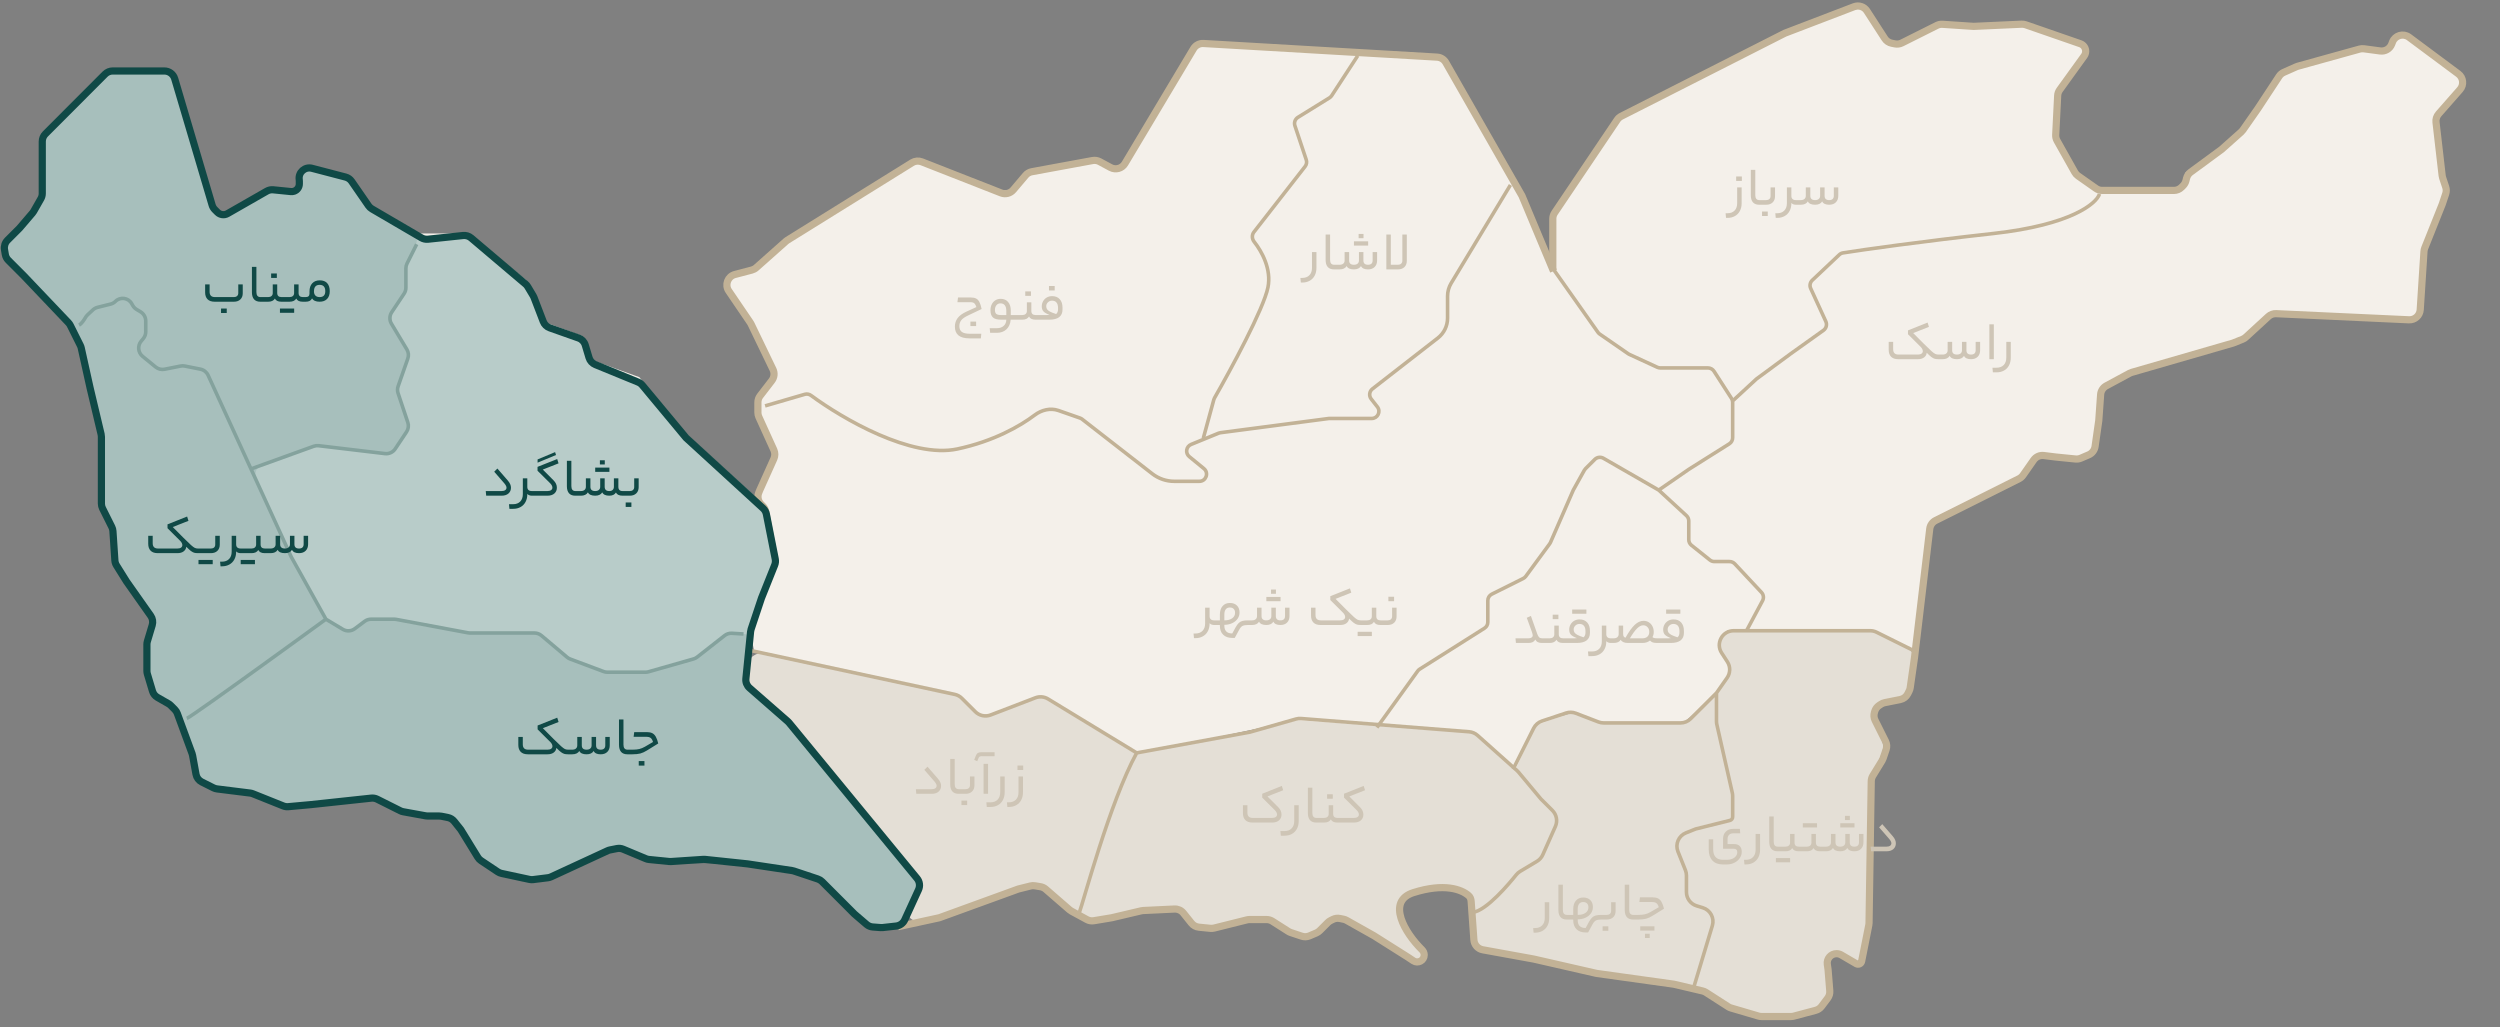 <svg width="696" height="286" viewBox="0 0 696 286" fill="none" xmlns="http://www.w3.org/2000/svg">
<rect x="0" y="0" width="696" height="286" fill="#808080" stroke="none"/>
<path d="M265.788 193.314L212.875 181.94C210.542 181.439 208.292 183.079 208.055 185.453L207.724 188.755C207.585 190.149 208.184 191.513 209.305 192.353L215.135 196.726C215.377 196.908 215.599 197.117 215.794 197.349L231.5 216L253.566 242.479C253.853 242.824 254.081 243.215 254.238 243.635L254.822 245.193C255.25 246.335 255.134 247.609 254.507 248.655L253.002 251.163C252.674 251.711 252.5 252.337 252.5 252.976V253.384C252.5 255.105 253.895 256.5 255.616 256.5C255.871 256.5 256.125 256.469 256.372 256.407L260 255.5L283.5 247.5L285.522 246.691C285.839 246.564 286.172 246.479 286.511 246.436L288.143 246.232C289.32 246.085 290.501 246.468 291.368 247.277L297.13 252.655C297.376 252.884 297.649 253.081 297.944 253.242L302.105 255.512C302.692 255.832 303.351 256 304.02 256H306.008C306.335 256 306.66 255.96 306.978 255.881L310.5 255L317.624 253.1C317.874 253.034 318.13 252.991 318.388 252.974L324.805 252.546C325.265 252.516 325.727 252.565 326.17 252.691L327.522 253.078C328.473 253.35 329.288 253.969 329.923 254.728C330.921 255.921 332.208 257.208 332.5 257.5C332.765 257.765 333.486 258.046 334.135 258.253C334.7 258.433 335.301 258.44 335.882 258.324L342.5 257L346.759 255.722C347.248 255.575 347.762 255.524 348.27 255.57L352.133 255.921C352.704 255.973 353.258 256.147 353.756 256.432L356.5 258C357.833 258.833 361.1 259.6 361.5 260C361.849 260.349 363.237 260.216 364.139 260.066C364.38 260.026 364.614 259.954 364.841 259.864L366.509 259.196C366.835 259.066 367.142 258.893 367.423 258.683L370.274 256.544C370.752 256.186 371.304 255.939 371.89 255.822L372.282 255.744C373.075 255.585 373.898 255.671 374.642 255.989L377 257L391 265.5L393.843 267.277C394.497 267.686 395.356 267.526 395.819 266.908C396.221 266.372 396.215 265.633 395.803 265.104L393.243 261.813C393.081 261.605 392.941 261.381 392.823 261.146L390.042 255.583C389.688 254.877 389.552 254.082 389.65 253.298L389.758 252.432C389.911 251.212 390.616 250.131 391.67 249.498L394.158 248.005C394.711 247.673 395.336 247.48 395.981 247.442L402.433 247.063C403.132 247.022 403.83 247.165 404.456 247.478L407.517 249.009C408.751 249.625 409.579 250.834 409.71 252.207L410.465 260.134C410.488 260.377 410.534 260.618 410.601 260.854L410.846 261.711C411.249 263.121 412.392 264.198 413.824 264.517L416 265L433.5 268L446 271L453.5 272L460.5 273L466.5 274L474.174 275.354C474.719 275.45 475.238 275.658 475.698 275.965L478 277.5L482.054 280.203C482.35 280.4 482.671 280.557 483.008 280.669L487.884 282.295C488.292 282.431 488.719 282.5 489.149 282.5H495.5L502.918 282.064C503.627 282.022 504.311 281.792 504.902 281.399L506.252 280.499C506.744 280.17 507.158 279.737 507.463 279.229L508.144 278.094C508.379 277.701 508.546 277.27 508.636 276.821L508.894 275.53C508.964 275.178 508.987 274.819 508.961 274.461L508.628 269.785C508.547 268.664 509.012 267.574 509.875 266.854C510.874 266.022 512.252 265.814 513.453 266.314L516.393 267.539C516.969 267.779 517.622 267.438 517.755 266.828L519.92 256.87C519.973 256.624 520.003 256.373 520.01 256.121L520.982 217.718C520.994 217.243 521.09 216.774 521.267 216.333L524 209.5L524.173 208.807C524.385 207.959 524.314 207.065 523.969 206.261L521.5 200.5C521.187 199.561 521.355 198.527 521.949 197.735L521.977 197.697C522.319 197.241 522.78 196.888 523.309 196.676L525 196L529.021 194.392C529.663 194.135 530.227 193.716 530.659 193.177L531.255 192.432C531.741 191.824 532.039 191.087 532.113 190.312L532.735 183.782C532.894 182.111 531.993 180.518 530.479 179.794L522.319 175.891C521.78 175.634 521.19 175.5 520.593 175.5H503.5H483.56C483.189 175.5 482.819 175.552 482.461 175.654L481.721 175.865C480.347 176.258 479.286 177.354 478.94 178.741L478.902 178.893C478.645 179.922 478.807 181.011 479.352 181.921L480.742 184.237C481.231 185.052 481.414 186.015 481.258 186.953L481.149 187.606C481.051 188.195 480.822 188.754 480.48 189.242L477.741 193.156C477.581 193.385 477.397 193.596 477.193 193.786L470.637 199.905C470.217 200.297 469.718 200.594 469.173 200.776L469.116 200.795C468.708 200.931 468.281 201 467.851 201H446.11C445.706 201 445.304 200.939 444.917 200.818L438.658 198.862C437.903 198.626 437.095 198.619 436.336 198.842L429.584 200.828C429.197 200.942 428.829 201.114 428.494 201.338L428.353 201.431C427.793 201.804 427.337 202.313 427.026 202.909L423.842 209.012C422.647 211.302 419.627 211.876 417.675 210.184L411.34 204.691C410.694 204.131 409.886 203.793 409.034 203.726L362.19 200.035C361.715 199.998 361.237 200.045 360.779 200.176L347.967 203.829L317.955 209.33C316.989 209.507 315.993 209.323 315.154 208.813L291.768 194.582C290.71 193.938 289.412 193.821 288.256 194.265L275.792 199.049C274.319 199.614 272.65 199.261 271.533 198.146L267.773 194.393C267.228 193.85 266.539 193.475 265.788 193.314Z" fill="#E4DFD6"/>
<path d="M113 72L116.5 65H130.5L146.5 78L150.5 88L152.5 90L162 93.5L164 98.5L165.5 100.5L178 105L188.5 118.5L211 139L215.5 126.5L211 114L212.5 109L216 104.5L202 78.5L209.5 74.5L225.5 62.5L254.5 44.5L278 53H282L287 47.5L303 44.5L310 46.5H313L333.5 12L374 14.5L401 16L423 53L431.5 73L432.5 60L450 33L492 12L515 3L519 2L525 12H528.5L539 6.5L548.5 8L563.5 6.5L579 12L581 14L573.5 25L572 38L577 48L584 52.5H607.5L608.5 48L623.5 38L634.5 20.5L640.5 18L657.5 13.5L664 14L669 9.5L683 19.5L686 23L683 27L678 32.5L679.5 48L681.5 52.5L675 70L673.5 86L672 89L633.5 87L624.5 94.5L596 102.5L585 108.5L583 125.5L579 128L568 126.5L562.5 133.5L537.5 145.5L533 181.5L521 175.5H487H481L479 177.5V180.5L482 187L477.5 193.5L469 201H445L437 198.5L427.5 202L422 214L410 204L383.5 202L361 200.5L316.5 210L290 194L273.5 199.5L266 193.5L210 181.5L209 176.5H203L193.5 183.5L179.5 187H168L158.5 183.5L150 176.5H130L110 172.5H102.5L97 176L90.5 172.5L82.5 158L69.5 129L88.5 122.5L109.5 124L113.5 117L110.5 106.5L113.5 96.5L108.5 86L113 78V72Z" fill="#F4F0EA"/>
<path d="M432.3 75V60.907C432.3 60.31 432.478 59.726 432.811 59.231L450.231 33.362C450.516 32.938 450.906 32.594 451.361 32.363L496.9 9.246L516.161 1.87C517.485 1.363 518.984 1.853 519.753 3.044L524.712 10.719C525.152 11.399 525.848 11.873 526.642 12.032L527.556 12.215C528.211 12.346 528.891 12.255 529.488 11.956L539.237 7.074C539.715 6.835 540.247 6.728 540.78 6.763L549.466 7.343L562.824 6.735C563.204 6.718 563.584 6.773 563.944 6.897L579.16 12.173C579.618 12.332 580.012 12.636 580.281 13.04C580.793 13.81 580.774 14.818 580.233 15.568L573.418 25.019C573.08 25.488 572.884 26.046 572.855 26.624L572.309 37.56C572.281 38.125 572.413 38.686 572.69 39.179L577.632 47.978C577.852 48.37 578.157 48.707 578.525 48.965L583.524 52.47C584.029 52.824 584.63 53.014 585.246 53.014H605.222C606.019 53.014 606.783 52.697 607.345 52.133L607.78 51.698C608.164 51.314 608.436 50.832 608.567 50.305L608.737 49.624C608.907 48.945 609.308 48.347 609.872 47.932L618.5 41.596L623.937 36.755C624.111 36.6 624.267 36.425 624.401 36.233L628.633 30.178L634.516 21.235C634.832 20.755 635.279 20.376 635.804 20.143L639.298 18.59C639.432 18.53 639.571 18.48 639.713 18.441L656.909 13.664C657.299 13.556 657.707 13.528 658.108 13.581L662.653 14.187C664.029 14.371 665.352 13.586 665.85 12.29L666.081 11.689C666.794 9.835 669.078 9.173 670.671 10.358L684.389 20.559C685.796 21.604 686.01 23.628 684.854 24.945L678.911 31.715C678.352 32.352 678.088 33.196 678.185 34.038L679.897 48.899C679.921 49.104 679.966 49.307 680.031 49.503L680.884 52.066C681.089 52.681 681.089 53.346 680.884 53.961L679.933 56.819L675.043 69.062C674.926 69.356 674.856 69.666 674.836 69.982L673.789 86.229C673.684 87.862 672.291 89.109 670.657 89.033L633.68 87.324C632.882 87.287 632.102 87.57 631.513 88.111L625.237 93.873C624.97 94.118 624.66 94.313 624.324 94.448L621.666 95.512L593.474 103.669C593.27 103.729 593.072 103.809 592.884 103.911L586.384 107.416C585.48 107.903 584.889 108.819 584.816 109.843L584.3 117.079L583.271 124.291C583.123 125.327 582.446 126.211 581.484 126.624L579.311 127.557C578.844 127.757 578.334 127.836 577.829 127.785L572.266 127.228L568.995 126.818C567.891 126.68 566.801 127.164 566.163 128.077L563.202 132.313C562.916 132.723 562.533 133.054 562.086 133.277L538.879 144.899C537.976 145.351 537.362 146.226 537.243 147.229L533 183.047L531.802 191.446C531.756 191.765 531.66 192.075 531.516 192.363L531.122 193.152C530.708 193.98 529.935 194.571 529.027 194.753L524.716 195.617C524.331 195.694 523.965 195.846 523.639 196.064L523.139 196.397C522.554 196.788 522.124 197.372 521.926 198.048L521.832 198.368C521.619 199.096 521.688 199.877 522.027 200.555L524 204.5L524.938 206.377C525.298 207.095 525.354 207.928 525.094 208.688L524.24 211.186C524.169 211.395 524.075 211.595 523.959 211.783L521.395 215.966C521.115 216.424 520.962 216.949 520.953 217.487L520.337 256.99C520.334 257.171 520.315 257.351 520.28 257.528L518.273 267.625C518.139 268.298 517.382 268.639 516.789 268.293L512.61 265.856C512.211 265.623 511.756 265.501 511.293 265.502C509.712 265.505 508.499 266.906 508.722 268.472L508.933 269.948L509.409 275.868C509.468 276.597 509.258 277.323 508.819 277.908L507.123 280.169C506.72 280.707 506.146 281.094 505.496 281.268L499.38 282.899C499.128 282.966 498.868 283 498.607 283H490.432C490.145 283 489.86 282.959 489.586 282.878L481.913 280.622C481.639 280.541 481.378 280.422 481.138 280.267L474.934 276.279C474.647 276.094 474.33 275.96 473.998 275.882L466 274L444.5 271L427 267L412.79 264.416C411.442 264.171 410.432 263.045 410.334 261.678L409.565 250.908C409.523 250.316 409.32 249.735 408.875 249.343C406.869 247.578 402.051 245.796 393.5 248.5C385.838 250.923 391.15 259.767 395.879 264.411C396.269 264.794 396.5 265.312 396.5 265.859C396.5 267.415 394.765 268.344 393.47 267.48L392 266.5L382.5 260.5L374.915 256.234C374.64 256.079 374.342 255.968 374.033 255.907L373.009 255.702C372.355 255.571 371.676 255.662 371.079 255.96L370.435 256.282C370.147 256.426 369.884 256.616 369.656 256.844L367.409 259.091C367.139 259.361 366.82 259.577 366.469 259.728L364.548 260.551C363.873 260.84 363.115 260.872 362.418 260.639L359.35 259.617C359.118 259.539 358.895 259.433 358.688 259.302L354.237 256.469C353.756 256.163 353.197 256 352.626 256H347.869C347.624 256 347.38 256.03 347.142 256.09L338.007 258.373C337.671 258.457 337.324 258.482 336.98 258.448L333.756 258.126C332.953 258.045 332.216 257.645 331.712 257.015L329.456 254.195C328.856 253.444 327.931 253.027 326.971 253.073L318.276 253.487C318.092 253.496 317.91 253.521 317.731 253.563L309.5 255.5L304.521 256.33C303.859 256.44 303.18 256.325 302.591 256.004L298.284 253.655C298.095 253.552 297.918 253.429 297.756 253.288L291.138 247.553C290.721 247.191 290.212 246.952 289.667 246.861L288.115 246.603C287.71 246.535 287.294 246.552 286.895 246.651L283.5 247.5L261.5 255.5L250 258" stroke="#C2B296" stroke-width="2"/>
<path d="M471.5 275L476.719 257.696C477.355 255.589 476.168 253.364 474.063 252.717L472.334 252.186C470.655 251.671 469.508 250.119 469.508 248.363V243.748C469.508 243.238 469.411 242.733 469.221 242.26L467.14 237.068C466.317 235.015 467.316 232.684 469.37 231.865L472.08 230.783L481.612 228.405C482.057 228.294 482.37 227.894 482.37 227.435V221.603C482.37 221.306 482.337 221.01 482.271 220.721L477.967 201.698C477.901 201.408 477.868 201.112 477.868 200.815V192.919M477.868 192.919L470.679 200.093C469.929 200.842 468.913 201.262 467.854 201.262H456.647H446.456C445.966 201.262 445.48 201.172 445.022 200.997L438.691 198.567C437.827 198.235 436.874 198.213 435.995 198.505L429.28 200.739C428.273 201.074 427.441 201.795 426.966 202.743L421.277 214.097M477.868 192.919L480.82 188.711C481.757 187.376 481.789 185.606 480.902 184.238L479.3 181.768C477.575 179.107 479.485 175.592 482.657 175.592H520.66C521.277 175.592 521.885 175.735 522.437 176.009L532.5 181" stroke="#C2B296"/>
<path d="M432.5 75L444.869 92.516C445.004 92.708 445.172 92.874 445.365 93.008L453.291 98.483C453.386 98.549 453.486 98.606 453.591 98.654L461.395 102.249C461.658 102.37 461.943 102.432 462.232 102.432H470.153H475.493C476.173 102.432 476.807 102.778 477.175 103.349L482.053 110.922C482.261 111.245 482.372 111.621 482.372 112.005V121.865C482.372 122.552 482.019 123.191 481.438 123.557L470.153 130.669L461.793 136.445M461.793 136.445L446.4 127.583C445.617 127.132 444.629 127.262 443.99 127.9L441.413 130.471C441.282 130.603 441.169 130.752 441.079 130.914L437.999 136.445L431.658 151C431.599 151.137 431.524 151.266 431.436 151.386L424.781 160.442C424.593 160.698 424.347 160.906 424.062 161.048L415.313 165.413C414.634 165.752 414.206 166.445 414.206 167.203V173.207C414.206 173.893 413.854 174.531 413.274 174.897L395.24 186.295C395.024 186.432 394.836 186.608 394.687 186.815L383.338 202.546M461.793 136.445L469.508 143.552C469.919 143.931 470.153 144.464 470.153 145.023V150.243C470.153 150.851 470.43 151.426 470.906 151.806L476.037 155.902C476.391 156.185 476.831 156.339 477.285 156.339H481.504C482.058 156.339 482.586 156.569 482.965 156.973L490.397 164.92C490.982 165.545 491.104 166.474 490.7 167.229L486.23 175.592" stroke="#C2B296"/>
<path d="M584.5 54C583.667 56.667 576.6 62.6 555 65C534.183 67.313 518.815 69.502 513.104 70.404C512.708 70.466 512.344 70.647 512.053 70.922L504.542 78.016C503.919 78.604 503.74 79.524 504.097 80.303L508.312 89.499C508.711 90.37 508.436 91.403 507.656 91.96L498.5 98.5L489 105.5L482.5 111.5" stroke="#C2B296"/>
<path d="M213 113L224.032 109.782C224.641 109.605 225.296 109.727 225.807 110.104C234.563 116.56 253.709 127.713 266.5 125C276.53 122.872 283.923 118.686 288.065 115.555C289.957 114.125 292.442 113.505 294.68 114.288L300.691 116.392C300.896 116.463 301.087 116.568 301.258 116.701L320.792 131.894C322.547 133.259 324.707 134 326.931 134H333.897C335.777 134 336.618 131.642 335.164 130.452L331.1 127.127C329.927 126.167 330.206 124.302 331.609 123.728L339.26 120.598C339.419 120.533 339.586 120.489 339.757 120.466L370 116.5H381.885C383.554 116.5 384.489 114.577 383.458 113.264L381.742 111.08C381.057 110.209 381.212 108.947 382.087 108.266L400.298 94.102C402.003 92.776 403 90.737 403 88.576V82.448C403 81.174 403.348 79.923 404.007 78.832L420.5 51.5" stroke="#C2B296"/>
<path d="M335 122L337.932 111.248C337.977 111.083 338.04 110.931 338.125 110.783C342.669 102.854 351.811 85.945 353 80C354.006 74.971 351.335 70.059 349.168 67.325C348.541 66.533 348.467 65.402 349.088 64.606L363.34 46.346C363.752 45.817 363.873 45.118 363.661 44.483L360.5 35.001C360.207 34.121 360.557 33.155 361.345 32.667L370.121 27.235C370.371 27.08 370.583 26.872 370.744 26.627L378 15.5" stroke="#C2B296"/>
<path d="M208.5 181L265.788 193.314C266.539 193.475 267.228 193.85 267.773 194.393L271.533 198.146C272.65 199.261 274.319 199.614 275.792 199.049L288.256 194.265C289.412 193.821 290.71 193.938 291.768 194.582L316.456 209.605M316.456 209.605C308.953 223.295 301.5 251.5 300.5 254M316.456 209.605L347.967 203.829L360.779 200.176C361.237 200.045 361.715 199.998 362.19 200.035L409.001 203.723C409.873 203.792 410.699 204.145 411.351 204.727L422.345 214.544C422.491 214.674 422.627 214.814 422.752 214.964L428.995 222.44L432.191 225.63C433.364 226.801 433.694 228.574 433.019 230.088L429.509 237.97C429.174 238.722 428.616 239.352 427.91 239.775L423.219 242.583C422.786 242.843 422.411 243.176 422.096 243.571C420.312 245.803 413.851 253.572 410 254" stroke="#C2B296"/>
<path d="M432.5 75.5L423.711 54.5L402.518 17.412C402.014 16.531 401.1 15.964 400.088 15.905L335.028 12.106C333.911 12.041 332.851 12.602 332.278 13.563L313.182 45.536C312.359 46.914 310.598 47.401 309.184 46.639L306.14 45C305.538 44.676 304.845 44.567 304.174 44.691L287.265 47.806C286.583 47.931 285.966 48.289 285.519 48.818L282.098 52.861C281.268 53.841 279.907 54.185 278.712 53.716L256.612 45.049C255.73 44.704 254.737 44.794 253.933 45.294L219.218 66.865C219.073 66.955 218.936 67.057 218.808 67.171L210.536 74.523C210.184 74.837 209.762 75.062 209.306 75.183L204.603 76.42C202.601 76.947 201.721 79.296 202.886 81.008L208.875 89.817C208.958 89.939 209.032 90.067 209.096 90.2L215.195 102.833C215.689 103.855 215.563 105.068 214.872 105.967L211.622 110.191C211.219 110.716 211 111.359 211 112.02V114.85C211 115.278 211.092 115.702 211.269 116.092L215.439 125.265C215.795 126.05 215.797 126.951 215.443 127.737L211.5 136.5L211.235 137.163C210.789 138.278 211.05 139.55 211.899 140.399L212.341 140.841C212.77 141.27 213.059 141.819 213.17 142.416L215.359 154.239C215.452 154.738 215.416 155.253 215.255 155.734L204.541 187.876C204.206 188.883 204.427 189.991 205.122 190.792L252.476 245.321C253.118 246.06 253.359 247.066 253.121 248.015L251 256.5" stroke="#C2B296" stroke-width="2"/>
<path d="M261.098 216.755C261.418 217.125 261.648 217.475 261.788 217.805C261.928 218.125 261.998 218.45 261.998 218.78C261.998 219.44 261.768 219.975 261.308 220.385C260.848 220.795 260.203 221 259.373 221H255.098L254.978 219.71H259.373C259.813 219.71 260.153 219.625 260.393 219.455C260.633 219.285 260.753 219.055 260.753 218.765C260.753 218.585 260.703 218.405 260.603 218.225C260.513 218.035 260.358 217.81 260.138 217.55L257.333 214.325L258.218 213.44L261.098 216.755ZM267.257 219.71C267.307 219.71 267.342 219.755 267.362 219.845C267.392 219.925 267.407 220.1 267.407 220.37C267.407 220.63 267.392 220.8 267.362 220.88C267.342 220.96 267.307 221 267.257 221H266.867C266.107 221 265.527 220.775 265.127 220.325C264.737 219.865 264.542 219.215 264.542 218.375V211.295H265.787V218.315C265.787 219.245 266.167 219.71 266.927 219.71H267.257ZM271.285 218.615C271.285 219.355 271.06 219.94 270.61 220.37C270.16 220.79 269.565 221 268.825 221H267.265C267.165 221 267.115 220.79 267.115 220.37C267.115 219.93 267.165 219.71 267.265 219.71H268.825C269.185 219.71 269.475 219.615 269.695 219.425C269.925 219.225 270.04 218.95 270.04 218.6V216.17H271.285V218.615ZM267.67 224.135V222.89H269.26V224.135H267.67ZM273.214 210.53C273.004 210.53 272.839 210.57 272.719 210.65C272.599 210.72 272.509 210.835 272.449 210.995L272.059 211.925L271.219 211.55L271.669 210.395C271.819 210.025 272.009 209.77 272.239 209.63C272.469 209.49 272.794 209.42 273.214 209.42H276.889V210.53H273.214ZM275.074 212.66V221H273.829V212.66H275.074ZM279.7 220.565C279.7 221.395 279.535 222.12 279.205 222.74C278.875 223.36 278.41 223.835 277.81 224.165C277.22 224.495 276.54 224.66 275.77 224.66H274.72L274.6 223.37H275.74C276.59 223.37 277.255 223.12 277.735 222.62C278.215 222.13 278.455 221.445 278.455 220.565V216.17H279.7V220.565ZM284.798 220.565C284.798 221.395 284.633 222.12 284.303 222.74C283.973 223.36 283.508 223.835 282.908 224.165C282.318 224.495 281.638 224.66 280.868 224.66H280.448L280.328 223.37H280.838C281.688 223.37 282.353 223.12 282.833 222.62C283.313 222.13 283.553 221.445 283.553 220.565V216.17H284.798V220.565ZM283.268 214.37V213.125H284.858V214.37H283.268Z" fill="#CEC5B6"/>
<path d="M332.792 176.37C333.642 176.37 334.307 176.12 334.787 175.62C335.267 175.13 335.507 174.445 335.507 173.565V169.17H336.752V171.555C336.752 171.925 336.857 172.21 337.067 172.41C337.287 172.61 337.602 172.71 338.012 172.71H338.207C338.307 172.71 338.357 172.93 338.357 173.37C338.357 173.79 338.307 174 338.207 174H338.012C337.742 174 337.492 173.955 337.262 173.865C337.032 173.765 336.862 173.64 336.752 173.49V173.67C336.742 174.47 336.572 175.17 336.242 175.77C335.912 176.38 335.452 176.845 334.862 177.165C334.272 177.495 333.592 177.66 332.822 177.66H332.402L332.282 176.37H332.792ZM347.383 172.71C347.483 172.71 347.533 172.93 347.533 173.37C347.533 173.79 347.483 174 347.383 174C346.723 174 346.228 174.09 345.898 174.27C345.568 174.45 345.263 174.805 344.983 175.335L343.753 177.6H343.063C341.983 177.6 341.138 177.3 340.528 176.7C339.918 176.11 339.613 175.27 339.613 174.18V174H338.203C338.103 174 338.053 173.79 338.053 173.37C338.053 172.93 338.103 172.71 338.203 172.71H339.613V171.105C339.613 170.105 339.863 169.315 340.363 168.735C340.863 168.155 341.543 167.865 342.403 167.865C343.233 167.865 343.888 168.105 344.368 168.585C344.848 169.055 345.088 169.7 345.088 170.52C345.088 171.16 344.908 171.74 344.548 172.26C344.188 172.78 343.683 173.19 343.033 173.49C342.393 173.79 341.668 173.945 340.858 173.955V174.135C340.858 174.885 341.038 175.44 341.398 175.8C341.768 176.17 342.323 176.355 343.063 176.355L343.978 174.675C344.278 174.135 344.568 173.73 344.848 173.46C345.138 173.18 345.478 172.985 345.868 172.875C346.258 172.765 346.763 172.71 347.383 172.71ZM343.843 170.595C343.843 170.125 343.713 169.765 343.453 169.515C343.203 169.255 342.848 169.125 342.388 169.125C341.898 169.125 341.518 169.295 341.248 169.635C340.988 169.975 340.858 170.465 340.858 171.105V172.71C341.778 172.71 342.503 172.52 343.033 172.14C343.573 171.76 343.843 171.245 343.843 170.595ZM348.558 172.71C348.998 172.71 349.338 172.605 349.578 172.395C349.828 172.185 349.953 171.895 349.953 171.525V169.17H351.213V171.525C351.213 172.315 351.658 172.71 352.548 172.71C352.988 172.71 353.328 172.605 353.568 172.395C353.818 172.185 353.943 171.895 353.943 171.525V169.17H355.188V171.525C355.188 171.905 355.293 172.2 355.503 172.41C355.723 172.61 356.043 172.71 356.463 172.71C356.883 172.71 357.203 172.61 357.423 172.41C357.643 172.2 357.753 171.905 357.753 171.525V169.17H358.998V171.495C358.998 172.275 358.768 172.89 358.308 173.34C357.858 173.78 357.243 174 356.463 174C355.453 174 354.803 173.69 354.513 173.07C354.143 173.69 353.488 174 352.548 174C351.488 174 350.813 173.69 350.523 173.07C350.153 173.69 349.498 174 348.558 174H347.388C347.288 174 347.238 173.79 347.238 173.37C347.238 172.93 347.288 172.71 347.388 172.71H348.558ZM355.218 164.13V165.315H353.853V164.13H355.218ZM356.508 166.185V167.37H352.548V166.185H356.508ZM367.649 174C366.769 174 366.104 173.77 365.654 173.31C365.214 172.85 364.994 172.215 364.994 171.405V169.17H366.239V171.24C366.239 172.22 366.734 172.71 367.724 172.71H373.109C373.549 172.71 373.889 172.625 374.129 172.455C374.369 172.285 374.489 172.055 374.489 171.765C374.489 171.565 374.439 171.37 374.339 171.18C374.249 170.98 374.094 170.77 373.874 170.55L370.364 167.055V165.975L375.824 163.8L376.199 165L371.819 166.725L374.789 169.71C375.749 170.67 376.454 171.35 376.904 171.75C377.354 172.15 377.704 172.41 377.954 172.53C378.214 172.65 378.509 172.71 378.839 172.71C378.939 172.71 378.989 172.93 378.989 173.37C378.989 173.79 378.939 174 378.839 174C378.409 174 378.054 173.96 377.774 173.88C377.494 173.79 377.189 173.625 376.859 173.385C376.539 173.135 376.114 172.745 375.584 172.215C375.534 172.745 375.289 173.175 374.849 173.505C374.419 173.835 373.839 174 373.109 174H367.649ZM380.638 172.71C381.028 172.71 381.338 172.61 381.568 172.41C381.798 172.21 381.913 171.94 381.913 171.6V169.17H383.158V171.57C383.158 171.94 383.258 172.225 383.458 172.425C383.668 172.615 383.968 172.71 384.358 172.71H384.778C384.878 172.71 384.928 172.925 384.928 173.355C384.928 173.785 384.878 174 384.778 174H384.313C383.393 174 382.793 173.705 382.513 173.115C382.163 173.705 381.538 174 380.638 174H378.839C378.739 174 378.688 173.79 378.688 173.37C378.688 172.93 378.739 172.71 378.839 172.71H380.638ZM381.928 175.89V177.075H377.968V175.89H381.928ZM388.805 171.615C388.805 172.355 388.58 172.94 388.13 173.37C387.68 173.79 387.085 174 386.345 174H384.785C384.685 174 384.635 173.79 384.635 173.37C384.635 172.93 384.685 172.71 384.785 172.71H386.345C386.705 172.71 386.995 172.615 387.215 172.425C387.445 172.225 387.56 171.95 387.56 171.6V169.17H388.805V171.615ZM386.525 167.37V166.125H388.115V167.37H386.525Z" fill="#CEC5B6"/>
<path d="M270.162 90.785V89.54H271.752V90.785H270.162ZM267.087 90.8C267.087 91.53 267.317 92.065 267.777 92.405C268.237 92.745 268.977 92.915 269.997 92.915H273.192L273.072 94.205H269.907C267.197 94.205 265.842 93.115 265.842 90.935C265.842 90.035 266.092 89.245 266.592 88.565C267.092 87.885 267.917 87.28 269.067 86.75L271.827 85.49C271.697 85.12 271.567 84.84 271.437 84.65C271.307 84.46 271.137 84.325 270.927 84.245C270.727 84.165 270.447 84.125 270.087 84.125H266.547L266.712 82.82H270.297C270.887 82.82 271.367 82.915 271.737 83.105C272.117 83.295 272.427 83.62 272.667 84.08C272.907 84.54 273.112 85.19 273.282 86.03L269.562 87.8C268.632 88.24 267.987 88.685 267.627 89.135C267.267 89.595 267.087 90.15 267.087 90.8ZM282.81 87.71C282.86 87.71 282.895 87.755 282.915 87.845C282.945 87.925 282.96 88.1 282.96 88.37C282.96 88.63 282.945 88.8 282.915 88.88C282.895 88.96 282.86 89 282.81 89H281.37C281.28 90.14 280.89 91.035 280.2 91.685C279.51 92.335 278.61 92.66 277.5 92.66H275.655L275.535 91.37H277.515C278.315 91.37 278.95 91.155 279.42 90.725C279.9 90.305 280.145 89.73 280.155 89H278.655C277.625 89 276.88 88.79 276.42 88.37C275.97 87.94 275.745 87.275 275.745 86.375C275.745 85.755 275.865 85.205 276.105 84.725C276.345 84.235 276.68 83.86 277.11 83.6C277.55 83.33 278.045 83.195 278.595 83.195C279.465 83.195 280.15 83.485 280.65 84.065C281.15 84.645 281.4 85.44 281.4 86.45V87.71H282.81ZM276.99 86.3C276.99 86.81 277.115 87.175 277.365 87.395C277.625 87.605 278.08 87.71 278.73 87.71H280.155V86.54C280.155 85.85 280.015 85.33 279.735 84.98C279.455 84.63 279.05 84.455 278.52 84.455C278.06 84.455 277.69 84.625 277.41 84.965C277.13 85.305 276.99 85.75 276.99 86.3ZM284.606 87.71C284.996 87.71 285.306 87.61 285.536 87.41C285.766 87.21 285.881 86.94 285.881 86.6V84.17H287.126V86.57C287.126 86.94 287.226 87.225 287.426 87.425C287.636 87.615 287.936 87.71 288.326 87.71H288.746C288.846 87.71 288.896 87.925 288.896 88.355C288.896 88.785 288.846 89 288.746 89H288.281C287.361 89 286.761 88.705 286.481 88.115C286.131 88.705 285.506 89 284.606 89H282.806C282.706 89 282.656 88.79 282.656 88.37C282.656 87.93 282.706 87.71 282.806 87.71H284.606ZM285.431 82.37V81.125H287.021V82.37H285.431ZM291.408 87.71C291.748 87.71 292.003 87.69 292.173 87.65C291.363 87.35 290.803 87.03 290.493 86.69C290.183 86.34 290.028 85.875 290.028 85.295C290.028 84.765 290.153 84.285 290.403 83.855C290.653 83.415 290.993 83.07 291.423 82.82C291.863 82.57 292.358 82.445 292.908 82.445C293.828 82.445 294.538 82.73 295.038 83.3C295.548 83.86 295.803 84.65 295.803 85.67V86.18C295.803 87.11 295.493 87.815 294.873 88.295C294.253 88.765 293.338 89 292.128 89H288.753C288.653 89 288.603 88.79 288.603 88.37C288.603 87.93 288.653 87.71 288.753 87.71H291.408ZM294.018 87.425C294.378 87.125 294.558 86.685 294.558 86.105V85.745C294.558 85.065 294.413 84.555 294.123 84.215C293.843 83.875 293.428 83.705 292.878 83.705C292.438 83.705 292.058 83.86 291.738 84.17C291.428 84.47 291.273 84.835 291.273 85.265C291.273 85.595 291.353 85.875 291.513 86.105C291.673 86.335 291.948 86.555 292.338 86.765C292.728 86.965 293.288 87.185 294.018 87.425ZM292.038 80.87V79.625H293.628V80.87H292.038Z" fill="#CEC5B6"/>
<path d="M366.5 74.565C366.5 75.395 366.335 76.12 366.005 76.74C365.675 77.36 365.21 77.835 364.61 78.165C364.02 78.495 363.34 78.66 362.57 78.66H362.15L362.03 77.37H362.54C363.39 77.37 364.055 77.12 364.535 76.62C365.015 76.13 365.255 75.445 365.255 74.565V70.17H366.5V74.565ZM371.767 73.71C371.817 73.71 371.852 73.755 371.872 73.845C371.902 73.925 371.917 74.1 371.917 74.37C371.917 74.63 371.902 74.8 371.872 74.88C371.852 74.96 371.817 75 371.767 75H371.377C370.617 75 370.037 74.775 369.637 74.325C369.247 73.865 369.052 73.215 369.052 72.375V65.295H370.297V72.315C370.297 73.245 370.677 73.71 371.437 73.71H371.767ZM372.944 73.71C373.384 73.71 373.724 73.605 373.964 73.395C374.214 73.185 374.339 72.895 374.339 72.525V70.17H375.599V72.525C375.599 73.315 376.044 73.71 376.934 73.71C377.374 73.71 377.714 73.605 377.954 73.395C378.204 73.185 378.329 72.895 378.329 72.525V70.17H379.574V72.525C379.574 72.905 379.679 73.2 379.889 73.41C380.109 73.61 380.429 73.71 380.849 73.71C381.269 73.71 381.589 73.61 381.809 73.41C382.029 73.2 382.139 72.905 382.139 72.525V70.17H383.384V72.495C383.384 73.275 383.154 73.89 382.694 74.34C382.244 74.78 381.629 75 380.849 75C379.839 75 379.189 74.69 378.899 74.07C378.529 74.69 377.874 75 376.934 75C375.874 75 375.199 74.69 374.909 74.07C374.539 74.69 373.884 75 372.944 75H371.774C371.674 75 371.624 74.79 371.624 74.37C371.624 73.93 371.674 73.71 371.774 73.71H372.944ZM379.604 65.13V66.315H378.239V65.13H379.604ZM380.894 67.185V68.37H376.934V67.185H380.894ZM387.201 65.295V73.71H389.196C389.556 73.71 389.846 73.61 390.066 73.41C390.296 73.21 390.411 72.94 390.411 72.6V65.295H391.656V72.615C391.656 73.355 391.431 73.94 390.981 74.37C390.531 74.79 389.936 75 389.196 75H385.956V65.295H387.201Z" fill="#CEC5B6"/>
<path d="M425.543 177.71C425.893 177.71 426.173 177.635 426.383 177.485C426.603 177.335 426.713 177.14 426.713 176.9C426.713 176.7 426.633 176.37 426.473 175.91C426.313 175.45 425.893 174.29 425.213 172.43C425.183 172.35 425.153 172.275 425.123 172.205C425.093 172.125 425.068 172.055 425.048 171.995L426.203 171.47L427.958 176.45C428.118 176.91 428.298 177.235 428.498 177.425C428.698 177.615 428.973 177.71 429.323 177.71H429.638C429.738 177.71 429.788 177.93 429.788 178.37C429.788 178.64 429.773 178.815 429.743 178.895C429.723 178.965 429.688 179 429.638 179H429.278C428.818 179 428.438 178.925 428.138 178.775C427.838 178.625 427.603 178.385 427.433 178.055C427.243 178.385 426.993 178.625 426.683 178.775C426.383 178.925 426.003 179 425.543 179H422.033L421.913 177.71H425.543ZM431.444 177.71C431.834 177.71 432.144 177.61 432.374 177.41C432.604 177.21 432.719 176.94 432.719 176.6V174.17H433.964V176.57C433.964 176.94 434.064 177.225 434.264 177.425C434.474 177.615 434.774 177.71 435.164 177.71H435.584C435.684 177.71 435.734 177.925 435.734 178.355C435.734 178.785 435.684 179 435.584 179H435.119C434.199 179 433.599 178.705 433.319 178.115C432.969 178.705 432.344 179 431.444 179H429.644C429.544 179 429.494 178.79 429.494 178.37C429.494 177.93 429.544 177.71 429.644 177.71H431.444ZM432.269 172.37V171.125H433.859V172.37H432.269ZM438.246 177.71C438.586 177.71 438.841 177.69 439.011 177.65C438.201 177.35 437.641 177.03 437.331 176.69C437.021 176.34 436.866 175.875 436.866 175.295C436.866 174.765 436.991 174.285 437.241 173.855C437.491 173.415 437.831 173.07 438.261 172.82C438.701 172.57 439.196 172.445 439.746 172.445C440.666 172.445 441.376 172.73 441.876 173.3C442.386 173.86 442.641 174.65 442.641 175.67V176.18C442.641 177.11 442.331 177.815 441.711 178.295C441.091 178.765 440.176 179 438.966 179H435.591C435.491 179 435.441 178.79 435.441 178.37C435.441 177.93 435.491 177.71 435.591 177.71H438.246ZM440.856 177.425C441.216 177.125 441.396 176.685 441.396 176.105V175.745C441.396 175.065 441.251 174.555 440.961 174.215C440.681 173.875 440.266 173.705 439.716 173.705C439.276 173.705 438.896 173.86 438.576 174.17C438.266 174.47 438.111 174.835 438.111 175.265C438.111 175.595 438.191 175.875 438.351 176.105C438.511 176.335 438.786 176.555 439.176 176.765C439.566 176.965 440.126 177.185 440.856 177.425ZM441.651 169.685V170.87H437.691V169.685H441.651ZM447.191 176.555C447.191 176.925 447.296 177.21 447.506 177.41C447.726 177.61 448.041 177.71 448.451 177.71H448.646C448.746 177.71 448.796 177.93 448.796 178.37C448.796 178.79 448.746 179 448.646 179H448.451C448.181 179 447.931 178.955 447.701 178.865C447.471 178.765 447.301 178.64 447.191 178.49V178.67C447.181 179.47 447.011 180.17 446.681 180.77C446.351 181.38 445.891 181.845 445.301 182.165C444.711 182.495 444.031 182.66 443.261 182.66H442.211L442.091 181.37H443.231C444.081 181.37 444.746 181.12 445.226 180.62C445.706 180.13 445.946 179.445 445.946 178.565V174.17H447.191V176.555ZM449.243 177.71C449.683 177.71 450.023 177.605 450.263 177.395C450.513 177.185 450.638 176.895 450.638 176.525V174.17H451.883V176.48C451.883 176.78 451.933 177.015 452.033 177.185C452.143 177.345 452.308 177.465 452.528 177.545C453.468 175.875 454.333 174.675 455.123 173.945C455.913 173.205 456.728 172.835 457.568 172.835C458.108 172.835 458.593 172.97 459.023 173.24C459.453 173.5 459.788 173.865 460.028 174.335C460.278 174.795 460.403 175.325 460.403 175.925C460.403 176.475 460.283 176.96 460.043 177.38C460.183 177.5 460.358 177.585 460.568 177.635C460.788 177.685 461.068 177.71 461.408 177.71H461.753C461.853 177.71 461.903 177.93 461.903 178.37C461.903 178.79 461.853 179 461.753 179H461.408C460.888 179 460.473 178.955 460.163 178.865C459.863 178.765 459.593 178.585 459.353 178.325C458.813 178.775 458.113 179 457.253 179H453.248C452.208 179 451.528 178.705 451.208 178.115C450.858 178.705 450.203 179 449.243 179H448.643C448.543 179 448.493 178.79 448.493 178.37C448.493 177.93 448.543 177.71 448.643 177.71H449.243ZM457.253 177.71C457.853 177.71 458.318 177.55 458.648 177.23C458.988 176.91 459.158 176.475 459.158 175.925C459.158 175.385 458.998 174.945 458.678 174.605C458.358 174.255 457.958 174.08 457.478 174.08C456.918 174.08 456.343 174.375 455.753 174.965C455.163 175.545 454.498 176.46 453.758 177.71H457.253ZM464.408 177.71C464.748 177.71 465.003 177.69 465.173 177.65C464.363 177.35 463.803 177.03 463.493 176.69C463.183 176.34 463.028 175.875 463.028 175.295C463.028 174.765 463.153 174.285 463.403 173.855C463.653 173.415 463.993 173.07 464.423 172.82C464.863 172.57 465.358 172.445 465.908 172.445C466.828 172.445 467.538 172.73 468.038 173.3C468.548 173.86 468.803 174.65 468.803 175.67V176.18C468.803 177.11 468.493 177.815 467.873 178.295C467.253 178.765 466.338 179 465.128 179H461.753C461.653 179 461.603 178.79 461.603 178.37C461.603 177.93 461.653 177.71 461.753 177.71H464.408ZM467.018 177.425C467.378 177.125 467.558 176.685 467.558 176.105V175.745C467.558 175.065 467.413 174.555 467.123 174.215C466.843 173.875 466.428 173.705 465.878 173.705C465.438 173.705 465.058 173.86 464.738 174.17C464.428 174.47 464.273 174.835 464.273 175.265C464.273 175.595 464.353 175.875 464.513 176.105C464.673 176.335 464.948 176.555 465.338 176.765C465.728 176.965 466.288 177.185 467.018 177.425ZM467.813 169.685V170.87H463.853V169.685H467.813Z" fill="#CEC5B6"/>
<path d="M484.874 56.565C484.874 57.395 484.709 58.12 484.379 58.74C484.049 59.36 483.584 59.835 482.984 60.165C482.394 60.495 481.714 60.66 480.944 60.66H480.524L480.404 59.37H480.914C481.764 59.37 482.429 59.12 482.909 58.62C483.389 58.13 483.629 57.445 483.629 56.565V52.17H484.874V56.565ZM483.344 50.37V49.125H484.934V50.37H483.344ZM490.141 55.71C490.191 55.71 490.226 55.755 490.246 55.845C490.276 55.925 490.291 56.1 490.291 56.37C490.291 56.63 490.276 56.8 490.246 56.88C490.226 56.96 490.191 57 490.141 57H489.751C488.991 57 488.411 56.775 488.011 56.325C487.621 55.865 487.426 55.215 487.426 54.375V47.295H488.671V54.315C488.671 55.245 489.051 55.71 489.811 55.71H490.141ZM494.168 54.615C494.168 55.355 493.943 55.94 493.493 56.37C493.043 56.79 492.448 57 491.708 57H490.148C490.048 57 489.998 56.79 489.998 56.37C489.998 55.93 490.048 55.71 490.148 55.71H491.708C492.068 55.71 492.358 55.615 492.578 55.425C492.808 55.225 492.923 54.95 492.923 54.6V52.17H494.168V54.615ZM490.553 60.135V58.89H492.143V60.135H490.553ZM494.756 59.37C495.606 59.37 496.271 59.12 496.751 58.62C497.231 58.13 497.471 57.445 497.471 56.565V52.17H498.716V54.555C498.716 54.925 498.821 55.21 499.031 55.41C499.251 55.61 499.566 55.71 499.976 55.71H500.171C500.271 55.71 500.321 55.93 500.321 56.37C500.321 56.79 500.271 57 500.171 57H499.976C499.706 57 499.456 56.955 499.226 56.865C498.996 56.765 498.826 56.64 498.716 56.49V56.67C498.706 57.47 498.536 58.17 498.206 58.77C497.876 59.38 497.416 59.845 496.826 60.165C496.236 60.495 495.556 60.66 494.786 60.66H494.366L494.246 59.37H494.756ZM501.338 55.71C501.778 55.71 502.118 55.605 502.358 55.395C502.608 55.185 502.733 54.895 502.733 54.525V52.17H503.993V54.525C503.993 55.315 504.438 55.71 505.328 55.71C505.768 55.71 506.108 55.605 506.348 55.395C506.598 55.185 506.723 54.895 506.723 54.525V52.17H507.968V54.525C507.968 54.905 508.073 55.2 508.283 55.41C508.503 55.61 508.823 55.71 509.243 55.71C509.663 55.71 509.983 55.61 510.203 55.41C510.423 55.2 510.533 54.905 510.533 54.525V52.17H511.778V54.495C511.778 55.275 511.548 55.89 511.088 56.34C510.638 56.78 510.023 57 509.243 57C508.233 57 507.583 56.69 507.293 56.07C506.923 56.69 506.268 57 505.328 57C504.268 57 503.593 56.69 503.303 56.07C502.933 56.69 502.278 57 501.338 57H500.168C500.068 57 500.018 56.79 500.018 56.37C500.018 55.93 500.068 55.71 500.168 55.71H501.338Z" fill="#CEC5B6"/>
<path d="M528.468 100C527.588 100 526.923 99.77 526.473 99.31C526.033 98.85 525.813 98.215 525.813 97.405V95.17H527.058V97.24C527.058 98.22 527.553 98.71 528.543 98.71H533.928C534.368 98.71 534.708 98.625 534.948 98.455C535.188 98.285 535.308 98.055 535.308 97.765C535.308 97.565 535.258 97.37 535.158 97.18C535.068 96.98 534.913 96.77 534.693 96.55L531.183 93.055V91.975L536.643 89.8L537.018 91L532.638 92.725L535.608 95.71C536.568 96.67 537.273 97.35 537.723 97.75C538.173 98.15 538.523 98.41 538.773 98.53C539.033 98.65 539.328 98.71 539.658 98.71C539.758 98.71 539.808 98.93 539.808 99.37C539.808 99.79 539.758 100 539.658 100C539.228 100 538.873 99.96 538.593 99.88C538.313 99.79 538.008 99.625 537.678 99.385C537.358 99.135 536.933 98.745 536.403 98.215C536.353 98.745 536.108 99.175 535.668 99.505C535.238 99.835 534.658 100 533.928 100H528.468ZM540.827 98.71C541.267 98.71 541.607 98.605 541.847 98.395C542.097 98.185 542.222 97.895 542.222 97.525V95.17H543.482V97.525C543.482 98.315 543.927 98.71 544.817 98.71C545.257 98.71 545.597 98.605 545.837 98.395C546.087 98.185 546.212 97.895 546.212 97.525V95.17H547.457V97.525C547.457 97.905 547.562 98.2 547.772 98.41C547.992 98.61 548.312 98.71 548.732 98.71C549.152 98.71 549.472 98.61 549.692 98.41C549.912 98.2 550.022 97.905 550.022 97.525V95.17H551.267V97.495C551.267 98.275 551.037 98.89 550.577 99.34C550.127 99.78 549.512 100 548.732 100C547.722 100 547.072 99.69 546.782 99.07C546.412 99.69 545.757 100 544.817 100C543.757 100 543.082 99.69 542.792 99.07C542.422 99.69 541.767 100 540.827 100H539.657C539.557 100 539.507 99.79 539.507 99.37C539.507 98.93 539.557 98.71 539.657 98.71H540.827ZM553.839 90.295H555.084V100H553.839V90.295ZM559.798 99.565C559.798 100.395 559.633 101.12 559.303 101.74C558.973 102.36 558.508 102.835 557.908 103.165C557.318 103.495 556.638 103.66 555.868 103.66H554.818L554.698 102.37H555.838C556.688 102.37 557.353 102.12 557.833 101.62C558.313 101.13 558.553 100.445 558.553 99.565V95.17H559.798V99.565Z" fill="#CEC5B6"/>
<path d="M354.148 227.71C354.588 227.71 354.928 227.625 355.168 227.455C355.408 227.285 355.528 227.055 355.528 226.765C355.528 226.565 355.478 226.37 355.378 226.18C355.288 225.98 355.133 225.77 354.913 225.55L351.403 222.055V220.975L356.863 218.8L357.238 220L352.858 221.725L355.873 224.74C356.473 225.35 356.773 226.03 356.773 226.78C356.773 227.44 356.543 227.975 356.083 228.385C355.623 228.795 354.978 229 354.148 229H348.688C347.808 229 347.143 228.77 346.693 228.31C346.253 227.85 346.033 227.215 346.033 226.405V224.17H347.278V226.24C347.278 227.22 347.773 227.71 348.763 227.71H354.148ZM361.56 228.565C361.56 229.395 361.395 230.12 361.065 230.74C360.735 231.36 360.27 231.835 359.67 232.165C359.08 232.495 358.4 232.66 357.63 232.66H356.58L356.46 231.37H357.6C358.45 231.37 359.115 231.12 359.595 230.62C360.075 230.13 360.315 229.445 360.315 228.565V224.17H361.56V228.565ZM366.828 227.71C366.878 227.71 366.913 227.755 366.933 227.845C366.963 227.925 366.978 228.1 366.978 228.37C366.978 228.63 366.963 228.8 366.933 228.88C366.913 228.96 366.878 229 366.828 229H366.438C365.678 229 365.098 228.775 364.698 228.325C364.308 227.865 364.113 227.215 364.113 226.375V219.295H365.358V226.315C365.358 227.245 365.738 227.71 366.498 227.71H366.828ZM368.635 227.71C369.025 227.71 369.335 227.61 369.565 227.41C369.795 227.21 369.91 226.94 369.91 226.6V224.17H371.155V226.57C371.155 226.94 371.255 227.225 371.455 227.425C371.665 227.615 371.965 227.71 372.355 227.71H372.775C372.875 227.71 372.925 227.925 372.925 228.355C372.925 228.785 372.875 229 372.775 229H372.31C371.39 229 370.79 228.705 370.51 228.115C370.16 228.705 369.535 229 368.635 229H366.835C366.735 229 366.685 228.79 366.685 228.37C366.685 227.93 366.735 227.71 366.835 227.71H368.635ZM369.46 222.37V221.125H371.05V222.37H369.46ZM376.937 227.71C377.367 227.71 377.702 227.625 377.942 227.455C378.192 227.285 378.317 227.055 378.317 226.765C378.317 226.565 378.267 226.37 378.167 226.18C378.077 225.98 377.922 225.77 377.702 225.55L374.177 222.055V220.975L379.652 218.8L380.027 220L375.647 221.725L378.647 224.74C379.257 225.35 379.562 226.03 379.562 226.78C379.562 227.44 379.332 227.975 378.872 228.385C378.412 228.795 377.767 229 376.937 229H372.782C372.682 229 372.632 228.79 372.632 228.37C372.632 227.93 372.682 227.71 372.782 227.71H376.937Z" fill="#CEC5B6"/>
<path d="M431.303 255.565C431.303 256.395 431.138 257.12 430.808 257.74C430.478 258.36 430.013 258.835 429.413 259.165C428.823 259.495 428.143 259.66 427.373 259.66H426.953L426.833 258.37H427.343C428.193 258.37 428.858 258.12 429.338 257.62C429.818 257.13 430.058 256.445 430.058 255.565V251.17H431.303V255.565ZM436.571 254.71C436.621 254.71 436.656 254.755 436.676 254.845C436.706 254.925 436.721 255.1 436.721 255.37C436.721 255.63 436.706 255.8 436.676 255.88C436.656 255.96 436.621 256 436.571 256H436.181C435.421 256 434.841 255.775 434.441 255.325C434.051 254.865 433.856 254.215 433.856 253.375V246.295H435.101V253.315C435.101 254.245 435.481 254.71 436.241 254.71H436.571ZM445.758 254.71C445.858 254.71 445.908 254.93 445.908 255.37C445.908 255.79 445.858 256 445.758 256C445.098 256 444.603 256.09 444.273 256.27C443.943 256.45 443.638 256.805 443.358 257.335L442.128 259.6H441.438C440.358 259.6 439.513 259.3 438.903 258.7C438.293 258.11 437.988 257.27 437.988 256.18V256H436.578C436.478 256 436.428 255.79 436.428 255.37C436.428 254.93 436.478 254.71 436.578 254.71H437.988V253.105C437.988 252.105 438.238 251.315 438.738 250.735C439.238 250.155 439.918 249.865 440.778 249.865C441.608 249.865 442.263 250.105 442.743 250.585C443.223 251.055 443.463 251.7 443.463 252.52C443.463 253.16 443.283 253.74 442.923 254.26C442.563 254.78 442.058 255.19 441.408 255.49C440.768 255.79 440.043 255.945 439.233 255.955V256.135C439.233 256.885 439.413 257.44 439.773 257.8C440.143 258.17 440.698 258.355 441.438 258.355L442.353 256.675C442.653 256.135 442.943 255.73 443.223 255.46C443.513 255.18 443.853 254.985 444.243 254.875C444.633 254.765 445.138 254.71 445.758 254.71ZM442.218 252.595C442.218 252.125 442.088 251.765 441.828 251.515C441.578 251.255 441.223 251.125 440.763 251.125C440.273 251.125 439.893 251.295 439.623 251.635C439.363 251.975 439.233 252.465 439.233 253.105V254.71C440.153 254.71 440.878 254.52 441.408 254.14C441.948 253.76 442.218 253.245 442.218 252.595ZM449.783 253.615C449.783 254.355 449.558 254.94 449.108 255.37C448.658 255.79 448.063 256 447.323 256H445.763C445.663 256 445.613 255.79 445.613 255.37C445.613 254.93 445.663 254.71 445.763 254.71H447.323C447.683 254.71 447.973 254.615 448.193 254.425C448.423 254.225 448.538 253.95 448.538 253.6V251.17H449.783V253.615ZM446.168 259.135V257.89H447.758V259.135H446.168ZM455.043 254.71C455.093 254.71 455.128 254.755 455.148 254.845C455.178 254.925 455.193 255.1 455.193 255.37C455.193 255.63 455.178 255.8 455.148 255.88C455.128 255.96 455.093 256 455.043 256H454.653C453.893 256 453.313 255.775 452.913 255.325C452.523 254.865 452.328 254.215 452.328 253.375V246.295H453.573V253.315C453.573 254.245 453.953 254.71 454.713 254.71H455.043ZM456.1 254.71C456.85 254.71 457.475 254.65 457.975 254.53C458.475 254.41 458.99 254.2 459.52 253.9L461.8 252.565C461.64 252.025 461.42 251.65 461.14 251.44C460.87 251.23 460.46 251.125 459.91 251.125H456.4L456.565 249.82H460.12C460.72 249.82 461.215 249.92 461.605 250.12C461.995 250.32 462.32 250.65 462.58 251.11C462.84 251.56 463.065 252.185 463.255 252.985L460.105 254.935C459.465 255.335 458.85 255.615 458.26 255.775C457.67 255.925 456.935 256 456.055 256H455.05C454.95 256 454.9 255.79 454.9 255.37C454.9 254.93 454.95 254.71 455.05 254.71H456.1ZM460.6 257.89V259.075H456.64V257.89H460.6ZM457.96 261.13V259.945H459.28V261.13H457.96Z" fill="#CEC5B6"/>
<path d="M483.658 237.225C483.658 236.595 483.288 236.28 482.548 236.28H479.698V233.55C479.698 232.72 479.948 232.05 480.448 231.54C480.948 231.02 481.623 230.76 482.473 230.76H484.378L484.483 232.005H482.443C482.003 232.005 481.643 232.15 481.363 232.44C481.093 232.72 480.958 233.075 480.958 233.505V234.99H482.758C483.478 234.99 484.013 235.18 484.363 235.56C484.723 235.93 484.903 236.46 484.903 237.15C484.903 237.78 484.718 238.365 484.348 238.905C483.988 239.445 483.493 239.87 482.863 240.18C482.243 240.5 481.553 240.66 480.793 240.66H479.638C478.378 240.66 477.408 240.295 476.728 239.565C476.048 238.835 475.708 237.815 475.708 236.505V233.67H476.953V236.475C476.953 237.425 477.183 238.145 477.643 238.635C478.103 239.125 478.778 239.37 479.668 239.37H480.793C481.353 239.37 481.848 239.275 482.278 239.085C482.718 238.905 483.058 238.65 483.298 238.32C483.538 238 483.658 237.635 483.658 237.225ZM490.005 236.565C490.005 237.395 489.84 238.12 489.51 238.74C489.18 239.36 488.715 239.835 488.115 240.165C487.525 240.495 486.845 240.66 486.075 240.66H485.655L485.535 239.37H486.045C486.895 239.37 487.56 239.12 488.04 238.62C488.52 238.13 488.76 237.445 488.76 236.565V232.17H490.005V236.565ZM495.272 235.71C495.322 235.71 495.357 235.755 495.377 235.845C495.407 235.925 495.422 236.1 495.422 236.37C495.422 236.63 495.407 236.8 495.377 236.88C495.357 236.96 495.322 237 495.272 237H494.882C494.122 237 493.542 236.775 493.142 236.325C492.752 235.865 492.557 235.215 492.557 234.375V227.295H493.802V234.315C493.802 235.245 494.182 235.71 494.942 235.71H495.272ZM497.079 235.71C497.469 235.71 497.779 235.61 498.009 235.41C498.239 235.21 498.354 234.94 498.354 234.6V232.17H499.599V234.57C499.599 234.94 499.699 235.225 499.899 235.425C500.109 235.615 500.409 235.71 500.799 235.71H501.219C501.319 235.71 501.369 235.925 501.369 236.355C501.369 236.785 501.319 237 501.219 237H500.754C499.834 237 499.234 236.705 498.954 236.115C498.604 236.705 497.979 237 497.079 237H495.279C495.179 237 495.129 236.79 495.129 236.37C495.129 235.93 495.179 235.71 495.279 235.71H497.079ZM498.369 238.89V240.075H494.409V238.89H498.369ZM503.027 235.71C503.417 235.71 503.727 235.61 503.957 235.41C504.187 235.21 504.302 234.94 504.302 234.6V232.17H505.547V234.57C505.547 234.94 505.647 235.225 505.847 235.425C506.057 235.615 506.357 235.71 506.747 235.71H507.167C507.267 235.71 507.317 235.925 507.317 236.355C507.317 236.785 507.267 237 507.167 237H506.702C505.782 237 505.182 236.705 504.902 236.115C504.552 236.705 503.927 237 503.027 237H501.227C501.127 237 501.077 236.79 501.077 236.37C501.077 235.93 501.127 235.71 501.227 235.71H503.027ZM505.862 229.185V230.37H501.902V229.185H505.862ZM508.344 235.71C508.784 235.71 509.124 235.605 509.364 235.395C509.614 235.185 509.739 234.895 509.739 234.525V232.17H510.999V234.525C510.999 235.315 511.444 235.71 512.334 235.71C512.774 235.71 513.114 235.605 513.354 235.395C513.604 235.185 513.729 234.895 513.729 234.525V232.17H514.974V234.525C514.974 234.905 515.079 235.2 515.289 235.41C515.509 235.61 515.829 235.71 516.249 235.71C516.669 235.71 516.989 235.61 517.209 235.41C517.429 235.2 517.539 234.905 517.539 234.525V232.17H518.784V234.495C518.784 235.275 518.554 235.89 518.094 236.34C517.644 236.78 517.029 237 516.249 237C515.239 237 514.589 236.69 514.299 236.07C513.929 236.69 513.274 237 512.334 237C511.274 237 510.599 236.69 510.309 236.07C509.939 236.69 509.284 237 508.344 237H507.174C507.074 237 507.024 236.79 507.024 236.37C507.024 235.93 507.074 235.71 507.174 235.71H508.344ZM515.004 227.13V228.315H513.639V227.13H515.004ZM516.294 229.185V230.37H512.334V229.185H516.294ZM526.906 232.755C527.226 233.125 527.456 233.475 527.596 233.805C527.736 234.125 527.806 234.45 527.806 234.78C527.806 235.44 527.576 235.975 527.116 236.385C526.656 236.795 526.011 237 525.181 237H520.906L520.786 235.71H525.181C525.621 235.71 525.961 235.625 526.201 235.455C526.441 235.285 526.561 235.055 526.561 234.765C526.561 234.585 526.511 234.405 526.411 234.225C526.321 234.035 526.166 233.81 525.946 233.55L523.141 230.325L524.026 229.44L526.906 232.755Z" fill="#CEC5B6"/>
<path d="M3.533 65.431L2.089 66.877C1.406 67.562 1.094 68.535 1.253 69.489L1.476 70.827C1.578 71.443 1.871 72.012 2.312 72.454L6.7 76.849L19.057 89.844C19.262 90.06 19.434 90.305 19.567 90.571L22.369 96.182C22.478 96.402 22.56 96.633 22.613 96.873L25.067 107.93L28.152 120.908C28.206 121.136 28.233 121.369 28.233 121.602V140.207C28.233 140.672 28.341 141.131 28.549 141.547L31.131 146.718C31.308 147.074 31.414 147.462 31.44 147.859L31.983 156.021C32.016 156.514 32.17 156.991 32.432 157.41L35.2 161.846L41.96 171.438C42.49 172.19 42.646 173.145 42.382 174.027L41.026 178.552C40.943 178.831 40.9 179.121 40.9 179.413V186.779C40.9 187.071 40.943 187.361 41.026 187.64L42.456 192.414C42.677 193.151 43.172 193.775 43.84 194.157L46.885 195.9C47.116 196.032 47.329 196.195 47.517 196.384L48.668 197.536C48.975 197.843 49.211 198.213 49.361 198.62L53.477 209.81C53.537 209.973 53.582 210.14 53.613 210.31L54.566 215.556C54.734 216.485 55.33 217.28 56.174 217.703L59.44 219.338C59.744 219.491 60.073 219.59 60.411 219.633L64.967 220.203L69.65 220.789C69.904 220.821 70.154 220.886 70.392 220.981L78.864 224.375C79.304 224.551 79.779 224.621 80.252 224.578L86.5 224.009L103.358 222.2C103.929 222.139 104.507 222.243 105.021 222.5L111.45 225.72C111.704 225.847 111.975 225.938 112.255 225.989L118.533 227.132C118.711 227.164 118.891 227.181 119.071 227.181H122.302C122.5 227.181 122.698 227.2 122.892 227.239L124.694 227.6C125.387 227.739 126.008 228.117 126.449 228.669L128.3 230.986L133.023 238.673C133.249 239.042 133.553 239.357 133.913 239.597L138.59 242.72C138.905 242.93 139.257 243.079 139.627 243.159L147.436 244.835C147.765 244.905 148.104 244.92 148.438 244.878L152.537 244.365C152.844 244.327 153.143 244.241 153.423 244.111L169.145 236.844C169.359 236.745 169.583 236.672 169.814 236.626L171.735 236.241C172.32 236.124 172.928 236.184 173.479 236.414L179.821 239.061C180.094 239.175 180.383 239.247 180.678 239.277L186.318 239.842C186.483 239.858 186.65 239.861 186.816 239.85L195.809 239.25C195.98 239.238 196.153 239.242 196.323 239.26L208.1 240.501L220.509 242.365C220.681 242.391 220.849 242.432 221.014 242.486L227.694 244.717C228.137 244.864 228.538 245.113 228.867 245.443L237.867 254.456L241.254 257.36C241.739 257.776 242.343 258.026 242.98 258.074L245.187 258.241C245.373 258.255 245.56 258.251 245.745 258.231L249.479 257.815C250.526 257.699 251.435 257.042 251.874 256.084L255.717 247.706C256.196 246.662 256.037 245.437 255.308 244.55L219.656 201.19C219.552 201.064 219.438 200.946 219.315 200.838L208.663 191.518C207.933 190.879 207.557 189.927 207.654 188.962L208.967 175.833C208.989 175.612 209.035 175.394 209.106 175.183L212 166.5L215.67 157.325C215.885 156.787 215.94 156.197 215.828 155.628L213.358 143.148C213.234 142.521 212.912 141.95 212.441 141.518L191 121.885L178.811 107.235C178.497 106.859 178.096 106.564 177.642 106.378L165.725 101.496C164.887 101.152 164.249 100.448 163.989 99.58L162.937 96.069C162.662 95.152 161.966 94.421 161.063 94.102L153.038 91.265C152.21 90.972 151.552 90.332 151.237 89.512L148.66 82.8C148.598 82.639 148.522 82.483 148.433 82.334L146.922 79.812C146.753 79.53 146.539 79.278 146.288 79.065L131.179 66.26C130.554 65.731 129.739 65.48 128.924 65.566L119.145 66.597C118.509 66.664 117.869 66.526 117.317 66.204L103.542 58.156C103.163 57.934 102.837 57.632 102.588 57.271L97.899 50.489C97.491 49.898 96.885 49.474 96.19 49.292L86.844 46.85C84.875 46.336 83.017 47.993 83.305 50.008C83.324 50.141 83.333 50.275 83.333 50.41V51.201C83.333 52.123 82.743 52.942 81.869 53.234C81.582 53.33 81.278 53.364 80.977 53.334L76.056 52.841C75.434 52.778 74.809 52.912 74.266 53.222L63.356 59.466C62.438 59.992 61.281 59.837 60.533 59.088L59.804 58.358C59.452 58.005 59.192 57.569 59.051 57.09L48.636 21.909C48.259 20.635 47.088 19.761 45.759 19.761H39.633H31.377C30.581 19.761 29.817 20.077 29.254 20.641L12.644 37.277C12.082 37.84 11.767 38.602 11.767 39.397V53.852C11.767 54.374 11.631 54.886 11.372 55.339L9.375 58.84C9.281 59.005 9.171 59.16 9.048 59.304L5.433 63.528L3.533 65.431Z" fill="#B8CCC9" stroke="#104946" stroke-width="2"/>
<path opacity="0.1" d="M90.345 171.681L81.09 155.056L71.335 133.455C70.615 131.862 71.405 129.993 73.05 129.399L87.328 124.243C87.77 124.083 88.243 124.03 88.71 124.087L106.695 126.28C107.804 126.415 108.897 125.923 109.53 125.002L113.138 119.754C113.68 118.966 113.813 117.966 113.497 117.064L110.847 109.491C110.622 108.849 110.622 108.151 110.847 107.509L113.558 99.764C113.839 98.96 113.765 98.073 113.355 97.327L109.331 90.011C108.816 89.075 108.838 87.937 109.387 87.022L112.572 81.713C112.852 81.246 113 80.713 113 80.169V74.671C113 74.229 113.098 73.793 113.286 73.393L115.77 68.115C116.456 66.655 115.866 64.914 114.433 64.172L103.256 58.391C102.762 58.135 102.348 57.747 102.062 57.27L98.582 51.469C98.207 50.844 97.617 50.377 96.923 50.156L88.027 47.309C86.584 46.847 85.023 47.533 84.388 48.909L83.304 51.257C82.814 52.32 81.751 53 80.581 53H76.642C76.219 53 75.8 53.089 75.415 53.263L63.387 58.654C62.251 59.163 60.918 58.918 60.038 58.038L59.533 57.533C59.183 57.183 58.925 56.752 58.782 56.278L48.582 22.43C48.23 21.263 47.207 20.424 45.994 20.309L37.73 19.522C37.577 19.507 37.423 19.505 37.269 19.514L30.212 19.929C29.434 19.974 28.706 20.32 28.179 20.894L12.723 37.713C12.255 38.222 11.978 38.877 11.937 39.567L11.056 54.547C11.02 55.167 10.792 55.76 10.404 56.245L1.791 67.011C1.285 67.643 1.057 68.453 1.157 69.257L1.375 71.001C1.456 71.649 1.746 72.253 2.202 72.721L19.12 90.109C19.371 90.368 19.574 90.669 19.718 90.999L22.89 98.249C22.963 98.416 23.021 98.59 23.063 98.767L28.421 121.663C28.474 121.887 28.5 122.116 28.5 122.346V139.956C28.5 140.316 28.565 140.673 28.691 141.009L31.369 148.15C31.456 148.382 31.514 148.625 31.541 148.872L32.419 156.769C32.472 157.249 32.641 157.709 32.91 158.111L41.824 171.377C42.258 172.023 42.424 172.811 42.288 173.576L41.5 178L40.568 186.854C40.523 187.28 40.57 187.71 40.706 188.116L42.107 192.321C42.359 193.076 42.9 193.7 43.611 194.056L45.701 195.1C46.222 195.361 46.657 195.768 46.95 196.272L50 201.5L53.765 210.442C53.92 210.81 54 211.206 54 211.606V215.081C54 216.251 54.68 217.314 55.743 217.804L60.122 219.826C60.373 219.941 60.638 220.022 60.911 220.065L69.681 221.45C69.893 221.483 70.101 221.539 70.301 221.617L78.324 224.737C78.768 224.91 79.247 224.974 79.722 224.925L102.174 222.586C102.714 222.53 103.26 222.621 103.753 222.851L110.065 225.797C110.353 225.932 110.661 226.019 110.976 226.057L122.364 227.424C122.783 227.474 123.187 227.612 123.55 227.83L125.038 228.723C125.343 228.906 125.614 229.143 125.837 229.421L133.341 238.801C133.447 238.933 133.564 239.057 133.69 239.169L137.54 242.591C137.843 242.861 138.199 243.066 138.584 243.195L144.828 245.276C145.27 245.423 145.74 245.466 146.201 245.4L152.068 244.562C152.355 244.521 152.634 244.439 152.896 244.318L170.404 236.274C170.797 236.093 171.224 236 171.656 236H173.305C173.762 236 174.214 236.105 174.624 236.306L179.7 238.792C179.981 238.93 180.281 239.023 180.591 239.068L190.286 240.469C190.429 240.49 190.572 240.5 190.716 240.5H206.774C206.924 240.5 207.075 240.511 207.223 240.534L223.032 242.929C223.342 242.976 223.643 243.072 223.924 243.212L228.115 245.308C228.37 245.435 228.606 245.599 228.815 245.793L241.637 257.698C242.192 258.214 242.921 258.5 243.678 258.5H248.759C249.836 258.5 250.83 257.923 251.364 256.988L252.5 255L255.796 247.172C256.229 246.144 256.055 244.961 255.346 244.1L226 208.5L219.5 201.5L209.066 191.52C208.394 190.877 208.058 189.958 208.157 189.033L209.234 178.986C209.376 177.658 208.335 176.5 207 176.5L203.769 176.303C203.036 176.258 202.313 176.484 201.735 176.937L194.091 182.93C193.786 183.17 193.436 183.348 193.063 183.454L180.527 187.029C180.26 187.105 179.983 187.143 179.705 187.143H169.091C168.732 187.143 168.376 187.079 168.04 186.953L158.746 183.475C158.424 183.355 158.125 183.18 157.862 182.958L150.738 176.942C150.196 176.484 149.511 176.234 148.802 176.234H130.885C130.7 176.234 130.515 176.217 130.333 176.183L110.302 172.434C110.12 172.4 109.935 172.383 109.75 172.383H103.31C102.662 172.383 102.031 172.593 101.512 172.981L98.778 175.027C97.804 175.757 96.484 175.825 95.44 175.2L91.425 172.796C90.974 172.526 90.601 172.141 90.345 171.681Z" fill="#104946"/>
<path d="M22 90.5C22.688 90.156 23.376 89.102 23.738 88.478C23.919 88.166 24.135 87.874 24.399 87.63L25.863 86.272C26.234 85.927 26.686 85.683 27.177 85.56L30.803 84.656C31.307 84.53 31.767 84.27 32.135 83.903C33.472 82.568 35.712 82.868 36.651 84.508L36.971 85.067C37.227 85.513 37.592 85.886 38.033 86.15L39.117 86.799C40.022 87.341 40.576 88.318 40.576 89.373V92.36C40.576 93.063 40.329 93.743 39.879 94.283L39.305 94.97C38.235 96.252 38.417 98.161 39.71 99.217L43.338 102.179C44.032 102.746 44.944 102.973 45.823 102.797L50.278 101.908C50.666 101.831 51.065 101.831 51.453 101.908L55.793 102.774C56.737 102.963 57.533 103.592 57.934 104.468L81.09 155.056L90.736 172.383M90.736 172.383C90.736 172.383 53.5 199.5 52 200M90.736 172.383L95.44 175.2C96.484 175.825 97.804 175.757 98.778 175.027L101.512 172.981C102.031 172.593 102.662 172.383 103.31 172.383H109.75C109.935 172.383 110.12 172.4 110.302 172.434L130.333 176.183C130.515 176.217 130.7 176.234 130.885 176.234H148.802C149.511 176.234 150.196 176.484 150.738 176.942L157.862 182.958C158.125 183.18 158.424 183.355 158.746 183.475L168.04 186.953C168.376 187.079 168.732 187.143 169.091 187.143H179.705C179.983 187.143 180.26 187.105 180.527 187.029L193.063 183.454C193.436 183.348 193.786 183.17 194.091 182.93L201.735 176.937C202.313 176.484 203.036 176.258 203.769 176.303L207 176.5" stroke="#84A29D"/>
<path d="M70 130.5L87.332 124.241C87.771 124.083 88.242 124.029 88.705 124.084L107.171 126.282C108.293 126.416 109.395 125.908 110.022 124.967L113.186 120.221C113.7 119.451 113.829 118.486 113.536 117.608L110.824 109.472C110.614 108.842 110.619 108.16 110.839 107.533L113.535 99.828C113.83 98.987 113.735 98.058 113.276 97.293L108.977 90.128C108.38 89.134 108.41 87.885 109.053 86.92L112.496 81.756C112.825 81.263 113 80.684 113 80.092V74.708C113 74.243 113.108 73.783 113.317 73.367L116 68" stroke="#84A29D"/>
<path d="M65.135 82.71C65.495 82.71 65.785 82.61 66.005 82.41C66.225 82.21 66.335 81.945 66.335 81.615V79.17H67.58V81.645C67.58 82.375 67.355 82.95 66.905 83.37C66.465 83.79 65.875 84 65.135 84H59.765C58.885 84 58.22 83.77 57.77 83.31C57.33 82.85 57.11 82.215 57.11 81.405V79.17H58.355V81.24C58.355 82.22 58.85 82.71 59.84 82.71H65.135ZM61.535 87.135V85.89H63.125V87.135H61.535ZM72.851 82.71C72.901 82.71 72.936 82.755 72.956 82.845C72.986 82.925 73.001 83.1 73.001 83.37C73.001 83.63 72.986 83.8 72.956 83.88C72.936 83.96 72.901 84 72.851 84H72.461C71.701 84 71.121 83.775 70.721 83.325C70.331 82.865 70.136 82.215 70.136 81.375V74.295H71.381V81.315C71.381 82.245 71.761 82.71 72.521 82.71H72.851ZM74.658 82.71C75.048 82.71 75.358 82.61 75.588 82.41C75.818 82.21 75.933 81.94 75.933 81.6V79.17H77.178V81.57C77.178 81.94 77.278 82.225 77.478 82.425C77.688 82.615 77.988 82.71 78.378 82.71H78.798C78.898 82.71 78.948 82.925 78.948 83.355C78.948 83.785 78.898 84 78.798 84H78.333C77.413 84 76.813 83.705 76.533 83.115C76.183 83.705 75.558 84 74.658 84H72.858C72.758 84 72.708 83.79 72.708 83.37C72.708 82.93 72.758 82.71 72.858 82.71H74.658ZM75.483 77.37V76.125H77.073V77.37H75.483ZM80.606 82.71C80.996 82.71 81.306 82.61 81.536 82.41C81.766 82.21 81.881 81.94 81.881 81.6V79.17H83.126V81.57C83.126 81.94 83.226 82.225 83.426 82.425C83.636 82.615 83.936 82.71 84.326 82.71H84.746C84.846 82.71 84.896 82.925 84.896 83.355C84.896 83.785 84.846 84 84.746 84H84.281C83.361 84 82.761 83.705 82.481 83.115C82.131 83.705 81.506 84 80.606 84H78.806C78.706 84 78.656 83.79 78.656 83.37C78.656 82.93 78.706 82.71 78.806 82.71H80.606ZM81.896 85.89V87.075H77.936V85.89H81.896ZM85.098 82.71C85.808 82.71 86.163 82.39 86.163 81.75V81.135C86.163 80.175 86.418 79.42 86.928 78.87C87.438 78.32 88.138 78.045 89.028 78.045C89.918 78.045 90.603 78.305 91.083 78.825C91.563 79.345 91.803 80.095 91.803 81.075C91.803 82.005 91.553 82.725 91.053 83.235C90.553 83.745 89.863 84 88.983 84C87.943 84 87.243 83.69 86.883 83.07C86.713 83.39 86.488 83.625 86.208 83.775C85.928 83.925 85.558 84 85.098 84H84.753C84.653 84 84.603 83.79 84.603 83.37C84.603 82.93 84.653 82.71 84.753 82.71H85.098ZM90.558 81.075C90.558 79.895 90.033 79.305 88.983 79.305C88.453 79.305 88.058 79.455 87.798 79.755C87.538 80.055 87.408 80.515 87.408 81.135C87.408 81.625 87.543 82.01 87.813 82.29C88.093 82.57 88.483 82.71 88.983 82.71C90.033 82.71 90.558 82.165 90.558 81.075Z" fill="#104946"/>
<path d="M43.921 154C43.041 154 42.376 153.77 41.926 153.31C41.486 152.85 41.266 152.215 41.266 151.405V149.17H42.511V151.24C42.511 152.22 43.006 152.71 43.996 152.71H49.381C49.821 152.71 50.161 152.625 50.401 152.455C50.641 152.285 50.761 152.055 50.761 151.765C50.761 151.565 50.711 151.37 50.611 151.18C50.521 150.98 50.366 150.77 50.146 150.55L46.636 147.055V145.975L52.096 143.8L52.471 145L48.091 146.725L51.061 149.71C52.021 150.67 52.726 151.35 53.176 151.75C53.626 152.15 53.976 152.41 54.226 152.53C54.486 152.65 54.781 152.71 55.111 152.71C55.211 152.71 55.261 152.93 55.261 153.37C55.261 153.79 55.211 154 55.111 154C54.681 154 54.326 153.96 54.046 153.88C53.766 153.79 53.461 153.625 53.131 153.385C52.811 153.135 52.386 152.745 51.856 152.215C51.806 152.745 51.561 153.175 51.121 153.505C50.691 153.835 50.111 154 49.381 154H43.921ZM58.725 152.71C59.085 152.71 59.375 152.615 59.595 152.425C59.815 152.225 59.925 151.95 59.925 151.6V149.17H61.185V151.615C61.185 152.355 60.96 152.94 60.51 153.37C60.06 153.79 59.465 154 58.725 154H55.111C55.011 154 54.96 153.79 54.96 153.37C54.96 152.93 55.011 152.71 55.111 152.71H58.725ZM59.22 155.89V157.075H55.26V155.89H59.22ZM61.784 156.37C62.634 156.37 63.299 156.12 63.779 155.62C64.259 155.13 64.499 154.445 64.499 153.565V149.17H65.744V151.555C65.744 151.925 65.849 152.21 66.059 152.41C66.279 152.61 66.594 152.71 67.004 152.71H67.199C67.299 152.71 67.349 152.93 67.349 153.37C67.349 153.79 67.299 154 67.199 154H67.004C66.734 154 66.484 153.955 66.254 153.865C66.024 153.765 65.854 153.64 65.744 153.49V153.67C65.734 154.47 65.564 155.17 65.234 155.77C64.904 156.38 64.444 156.845 63.854 157.165C63.264 157.495 62.584 157.66 61.814 157.66H61.394L61.274 156.37H61.784ZM70.03 152.71C70.42 152.71 70.73 152.61 70.96 152.41C71.19 152.21 71.305 151.94 71.305 151.6V149.17H72.55V151.57C72.55 151.94 72.65 152.225 72.85 152.425C73.06 152.615 73.36 152.71 73.75 152.71H74.17C74.27 152.71 74.32 152.925 74.32 153.355C74.32 153.785 74.27 154 74.17 154H73.705C72.785 154 72.185 153.705 71.905 153.115C71.555 153.705 70.93 154 70.03 154H67.195C67.095 154 67.045 153.79 67.045 153.37C67.045 152.93 67.095 152.71 67.195 152.71H70.03ZM70.975 155.89V157.075H67.015V155.89H70.975ZM75.338 152.71C75.778 152.71 76.118 152.605 76.358 152.395C76.608 152.185 76.733 151.895 76.733 151.525V149.17H77.993V151.525C77.993 152.315 78.438 152.71 79.328 152.71C79.768 152.71 80.108 152.605 80.348 152.395C80.598 152.185 80.723 151.895 80.723 151.525V149.17H81.968V151.525C81.968 151.905 82.073 152.2 82.283 152.41C82.503 152.61 82.823 152.71 83.243 152.71C83.663 152.71 83.983 152.61 84.203 152.41C84.423 152.2 84.533 151.905 84.533 151.525V149.17H85.778V151.495C85.778 152.275 85.548 152.89 85.088 153.34C84.638 153.78 84.023 154 83.243 154C82.233 154 81.583 153.69 81.293 153.07C80.923 153.69 80.268 154 79.328 154C78.268 154 77.593 153.69 77.303 153.07C76.933 153.69 76.278 154 75.338 154H74.168C74.068 154 74.018 153.79 74.018 153.37C74.018 152.93 74.068 152.71 74.168 152.71H75.338Z" fill="#104946"/>
<path d="M141.354 133.755C141.674 134.125 141.904 134.475 142.044 134.805C142.184 135.125 142.254 135.45 142.254 135.78C142.254 136.44 142.024 136.975 141.564 137.385C141.104 137.795 140.459 138 139.629 138H135.354L135.234 136.71H139.629C140.069 136.71 140.409 136.625 140.649 136.455C140.889 136.285 141.009 136.055 141.009 135.765C141.009 135.585 140.959 135.405 140.859 135.225C140.769 135.035 140.614 134.81 140.394 134.55L137.589 131.325L138.474 130.44L141.354 133.755ZM146.801 135.555C146.801 135.925 146.906 136.21 147.116 136.41C147.336 136.61 147.651 136.71 148.061 136.71H148.256C148.356 136.71 148.406 136.93 148.406 137.37C148.406 137.79 148.356 138 148.256 138H148.061C147.791 138 147.541 137.955 147.311 137.865C147.081 137.765 146.911 137.64 146.801 137.49V137.67C146.791 138.47 146.621 139.17 146.291 139.77C145.961 140.38 145.501 140.845 144.911 141.165C144.321 141.495 143.641 141.66 142.871 141.66H141.821L141.701 140.37H142.841C143.691 140.37 144.356 140.12 144.836 139.62C145.316 139.13 145.556 138.445 145.556 137.565V133.17H146.801V135.555ZM154.538 125.865L154.793 126.675L149.663 128.805V127.905L154.538 125.865ZM152.408 136.71C152.838 136.71 153.173 136.625 153.413 136.455C153.663 136.285 153.788 136.055 153.788 135.765C153.788 135.565 153.738 135.37 153.638 135.18C153.548 134.98 153.393 134.77 153.173 134.55L149.648 131.055V129.975L155.123 127.8L155.498 129L151.118 130.725L154.118 133.74C154.728 134.35 155.033 135.03 155.033 135.78C155.033 136.44 154.803 136.975 154.343 137.385C153.883 137.795 153.238 138 152.408 138H148.253C148.153 138 148.103 137.79 148.103 137.37C148.103 136.93 148.153 136.71 148.253 136.71H152.408ZM160.536 136.71C160.586 136.71 160.621 136.755 160.641 136.845C160.671 136.925 160.686 137.1 160.686 137.37C160.686 137.63 160.671 137.8 160.641 137.88C160.621 137.96 160.586 138 160.536 138H160.146C159.386 138 158.806 137.775 158.406 137.325C158.016 136.865 157.821 136.215 157.821 135.375V128.295H159.066V135.315C159.066 136.245 159.446 136.71 160.206 136.71H160.536ZM161.713 136.71C162.153 136.71 162.493 136.605 162.733 136.395C162.983 136.185 163.108 135.895 163.108 135.525V133.17H164.368V135.525C164.368 136.315 164.813 136.71 165.703 136.71C166.143 136.71 166.483 136.605 166.723 136.395C166.973 136.185 167.098 135.895 167.098 135.525V133.17H168.343V135.525C168.343 135.905 168.448 136.2 168.658 136.41C168.878 136.61 169.198 136.71 169.618 136.71C170.028 136.71 170.343 136.605 170.563 136.395C170.793 136.185 170.908 135.895 170.908 135.525V133.17H172.153V135.525C172.153 136.315 172.548 136.71 173.338 136.71H173.773C173.883 136.71 173.938 136.93 173.938 137.37C173.938 137.63 173.923 137.8 173.893 137.88C173.863 137.96 173.823 138 173.773 138H173.338C172.378 138 171.758 137.705 171.478 137.115C171.128 137.705 170.508 138 169.618 138C168.608 138 167.958 137.69 167.668 137.07C167.298 137.69 166.643 138 165.703 138C164.643 138 163.968 137.69 163.678 137.07C163.308 137.69 162.653 138 161.713 138H160.543C160.443 138 160.393 137.79 160.393 137.37C160.393 136.93 160.443 136.71 160.543 136.71H161.713ZM168.373 128.13V129.315H167.008V128.13H168.373ZM169.663 130.185V131.37H165.703V130.185H169.663ZM177.805 135.615C177.805 136.355 177.58 136.94 177.13 137.37C176.68 137.79 176.085 138 175.345 138H173.785C173.685 138 173.635 137.79 173.635 137.37C173.635 136.93 173.685 136.71 173.785 136.71H175.345C175.705 136.71 175.995 136.615 176.215 136.425C176.445 136.225 176.56 135.95 176.56 135.6V133.17H177.805V135.615ZM174.19 141.135V139.89H175.78V141.135H174.19Z" fill="#104946"/>
<path d="M146.957 210C146.077 210 145.412 209.77 144.962 209.31C144.522 208.85 144.302 208.215 144.302 207.405V205.17H145.547V207.24C145.547 208.22 146.042 208.71 147.032 208.71H152.417C152.857 208.71 153.197 208.625 153.437 208.455C153.677 208.285 153.797 208.055 153.797 207.765C153.797 207.565 153.747 207.37 153.647 207.18C153.557 206.98 153.402 206.77 153.182 206.55L149.672 203.055V201.975L155.132 199.8L155.507 201L151.127 202.725L154.097 205.71C155.057 206.67 155.762 207.35 156.212 207.75C156.662 208.15 157.012 208.41 157.262 208.53C157.522 208.65 157.817 208.71 158.147 208.71C158.247 208.71 158.297 208.93 158.297 209.37C158.297 209.79 158.247 210 158.147 210C157.717 210 157.362 209.96 157.082 209.88C156.802 209.79 156.497 209.625 156.167 209.385C155.847 209.135 155.422 208.745 154.892 208.215C154.842 208.745 154.597 209.175 154.157 209.505C153.727 209.835 153.147 210 152.417 210H146.957ZM159.316 208.71C159.756 208.71 160.096 208.605 160.336 208.395C160.586 208.185 160.711 207.895 160.711 207.525V205.17H161.971V207.525C161.971 208.315 162.416 208.71 163.306 208.71C163.746 208.71 164.086 208.605 164.326 208.395C164.576 208.185 164.701 207.895 164.701 207.525V205.17H165.946V207.525C165.946 207.905 166.051 208.2 166.261 208.41C166.481 208.61 166.801 208.71 167.221 208.71C167.641 208.71 167.961 208.61 168.181 208.41C168.401 208.2 168.511 207.905 168.511 207.525V205.17H169.756V207.495C169.756 208.275 169.526 208.89 169.066 209.34C168.616 209.78 168.001 210 167.221 210C166.211 210 165.561 209.69 165.271 209.07C164.901 209.69 164.246 210 163.306 210C162.246 210 161.571 209.69 161.281 209.07C160.911 209.69 160.256 210 159.316 210H158.146C158.046 210 157.996 209.79 157.996 209.37C157.996 208.93 158.046 208.71 158.146 208.71H159.316ZM175.043 208.71C175.093 208.71 175.128 208.755 175.148 208.845C175.178 208.925 175.193 209.1 175.193 209.37C175.193 209.63 175.178 209.8 175.148 209.88C175.128 209.96 175.093 210 175.043 210H174.653C173.893 210 173.313 209.775 172.913 209.325C172.523 208.865 172.328 208.215 172.328 207.375V200.295H173.573V207.315C173.573 208.245 173.953 208.71 174.713 208.71H175.043ZM176.1 208.71C176.85 208.71 177.475 208.65 177.975 208.53C178.475 208.41 178.99 208.2 179.52 207.9L181.8 206.565C181.64 206.025 181.42 205.65 181.14 205.44C180.87 205.23 180.46 205.125 179.91 205.125H176.4L176.565 203.82H180.12C180.72 203.82 181.215 203.92 181.605 204.12C181.995 204.32 182.32 204.65 182.58 205.11C182.84 205.56 183.065 206.185 183.255 206.985L180.105 208.935C179.465 209.335 178.85 209.615 178.26 209.775C177.67 209.925 176.935 210 176.055 210H175.05C174.95 210 174.9 209.79 174.9 209.37C174.9 208.93 174.95 208.71 175.05 208.71H176.1ZM177.825 213.135V211.89H179.415V213.135H177.825Z" fill="#104946"/>
</svg>
